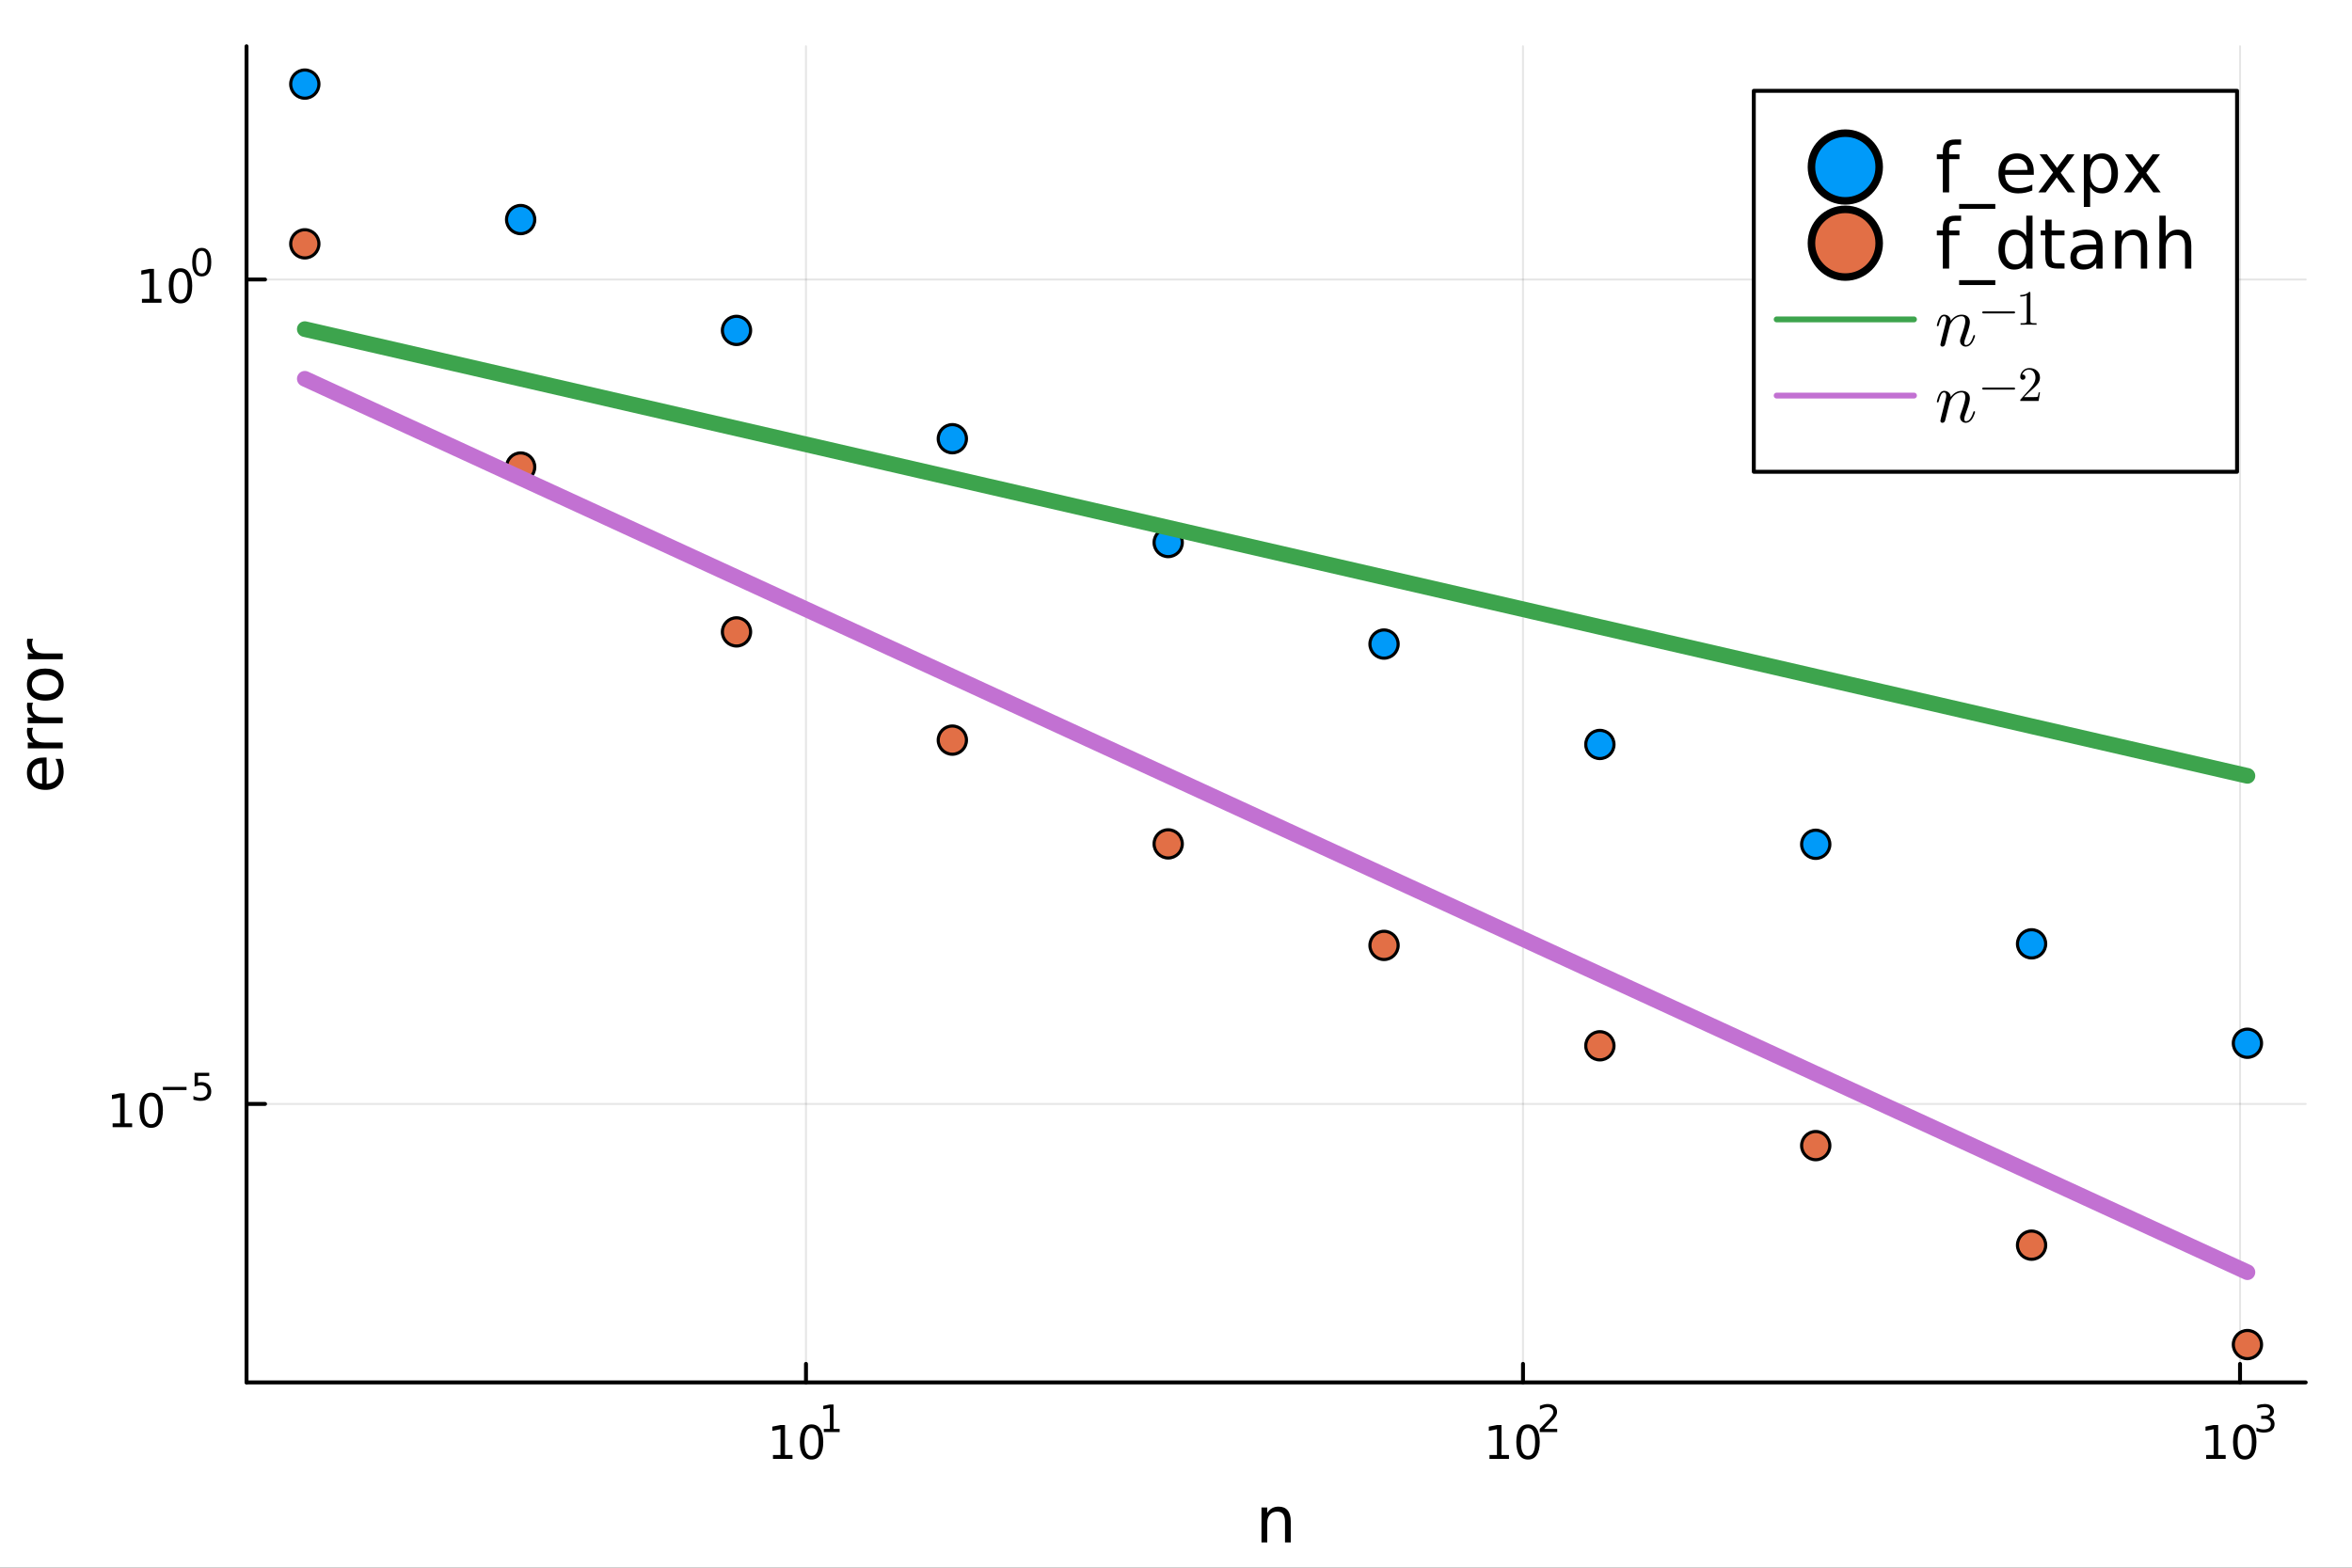 <?xml version="1.0" encoding="utf-8"?>
<svg xmlns="http://www.w3.org/2000/svg" xmlns:xlink="http://www.w3.org/1999/xlink" width="600" height="400" viewBox="0 0 2400 1600">
<rect x="0" y="0" width="2400" height="1600" fill="#333333" stroke="none"/>
<defs>
  <clipPath id="clip770">
    <rect x="0" y="0" width="2400" height="1600"/>
  </clipPath>
</defs>
<path clip-path="url(#clip770)" d="
M0 1600 L2400 1600 L2400 0 L0 0  Z
  " fill="#ffffff" fill-rule="evenodd" fill-opacity="1"/>
<defs>
  <clipPath id="clip771">
    <rect x="480" y="0" width="1681" height="1600"/>
  </clipPath>
</defs>
<defs>
  <clipPath id="clip772">
    <rect x="251" y="47" width="2102" height="1365"/>
  </clipPath>
</defs>
<path clip-path="url(#clip770)" d="
M251.56 1410.9 L2352.76 1410.9 L2352.76 47.244 L251.56 47.244  Z
  " fill="#ffffff" fill-rule="evenodd" fill-opacity="1"/>
<polyline clip-path="url(#clip772)" style="stroke:#000000; stroke-linecap:round; stroke-linejoin:round; stroke-width:2; stroke-opacity:0.1; fill:none" points="
  822.435,1410.9 822.435,47.244 
  "/>
<polyline clip-path="url(#clip772)" style="stroke:#000000; stroke-linecap:round; stroke-linejoin:round; stroke-width:2; stroke-opacity:0.1; fill:none" points="
  1554.09,1410.9 1554.09,47.244 
  "/>
<polyline clip-path="url(#clip772)" style="stroke:#000000; stroke-linecap:round; stroke-linejoin:round; stroke-width:2; stroke-opacity:0.1; fill:none" points="
  2285.75,1410.9 2285.75,47.244 
  "/>
<polyline clip-path="url(#clip770)" style="stroke:#000000; stroke-linecap:round; stroke-linejoin:round; stroke-width:4; stroke-opacity:1; fill:none" points="
  251.56,1410.9 2352.76,1410.9 
  "/>
<polyline clip-path="url(#clip770)" style="stroke:#000000; stroke-linecap:round; stroke-linejoin:round; stroke-width:4; stroke-opacity:1; fill:none" points="
  822.435,1410.9 822.435,1392 
  "/>
<polyline clip-path="url(#clip770)" style="stroke:#000000; stroke-linecap:round; stroke-linejoin:round; stroke-width:4; stroke-opacity:1; fill:none" points="
  1554.09,1410.9 1554.09,1392 
  "/>
<polyline clip-path="url(#clip770)" style="stroke:#000000; stroke-linecap:round; stroke-linejoin:round; stroke-width:4; stroke-opacity:1; fill:none" points="
  2285.75,1410.9 2285.75,1392 
  "/>
<path clip-path="url(#clip770)" d="M788.763 1485.02 L796.402 1485.02 L796.402 1458.66 L788.092 1460.32 L788.092 1456.06 L796.355 1454.4 L801.031 1454.4 L801.031 1485.02 L808.67 1485.02 L808.67 1488.96 L788.763 1488.96 L788.763 1485.02 Z" fill="#000000" fill-rule="evenodd" fill-opacity="1" /><path clip-path="url(#clip770)" d="M828.115 1457.48 Q824.503 1457.48 822.675 1461.04 Q820.869 1464.58 820.869 1471.71 Q820.869 1478.82 822.675 1482.38 Q824.503 1485.92 828.115 1485.92 Q831.749 1485.92 833.554 1482.38 Q835.383 1478.82 835.383 1471.71 Q835.383 1464.58 833.554 1461.04 Q831.749 1457.48 828.115 1457.48 M828.115 1453.77 Q833.925 1453.77 836.98 1458.38 Q840.059 1462.96 840.059 1471.71 Q840.059 1480.44 836.98 1485.04 Q833.925 1489.63 828.115 1489.63 Q822.304 1489.63 819.226 1485.04 Q816.17 1480.44 816.17 1471.71 Q816.17 1462.96 819.226 1458.38 Q822.304 1453.77 828.115 1453.77 Z" fill="#000000" fill-rule="evenodd" fill-opacity="1" /><path clip-path="url(#clip770)" d="M840.604 1458.35 L846.811 1458.35 L846.811 1436.93 L840.059 1438.28 L840.059 1434.82 L846.773 1433.47 L850.572 1433.47 L850.572 1458.35 L856.779 1458.35 L856.779 1461.55 L840.604 1461.55 L840.604 1458.35 Z" fill="#000000" fill-rule="evenodd" fill-opacity="1" /><path clip-path="url(#clip770)" d="M1519.87 1485.02 L1527.51 1485.02 L1527.51 1458.66 L1519.2 1460.32 L1519.2 1456.06 L1527.46 1454.4 L1532.13 1454.4 L1532.13 1485.02 L1539.77 1485.02 L1539.77 1488.96 L1519.87 1488.96 L1519.87 1485.02 Z" fill="#000000" fill-rule="evenodd" fill-opacity="1" /><path clip-path="url(#clip770)" d="M1559.22 1457.48 Q1555.61 1457.48 1553.78 1461.04 Q1551.97 1464.58 1551.97 1471.71 Q1551.97 1478.82 1553.78 1482.38 Q1555.61 1485.92 1559.22 1485.92 Q1562.85 1485.92 1564.66 1482.38 Q1566.49 1478.82 1566.49 1471.71 Q1566.49 1464.58 1564.66 1461.04 Q1562.85 1457.48 1559.22 1457.48 M1559.22 1453.77 Q1565.03 1453.77 1568.08 1458.38 Q1571.16 1462.96 1571.16 1471.71 Q1571.16 1480.44 1568.08 1485.04 Q1565.03 1489.63 1559.22 1489.63 Q1553.41 1489.63 1550.33 1485.04 Q1547.27 1480.44 1547.27 1471.71 Q1547.27 1462.96 1550.33 1458.38 Q1553.41 1453.77 1559.22 1453.77 Z" fill="#000000" fill-rule="evenodd" fill-opacity="1" /><path clip-path="url(#clip770)" d="M1575.73 1458.35 L1588.99 1458.35 L1588.99 1461.55 L1571.16 1461.55 L1571.16 1458.35 Q1573.33 1456.11 1577.05 1452.35 Q1580.79 1448.57 1581.75 1447.48 Q1583.58 1445.43 1584.29 1444.02 Q1585.02 1442.59 1585.02 1441.22 Q1585.02 1438.98 1583.44 1437.57 Q1581.88 1436.16 1579.36 1436.16 Q1577.58 1436.16 1575.58 1436.78 Q1573.61 1437.4 1571.35 1438.66 L1571.35 1434.82 Q1573.65 1433.9 1575.64 1433.43 Q1577.63 1432.96 1579.29 1432.96 Q1583.65 1432.96 1586.25 1435.14 Q1588.84 1437.32 1588.84 1440.97 Q1588.84 1442.7 1588.18 1444.26 Q1587.54 1445.8 1585.83 1447.91 Q1585.36 1448.46 1582.84 1451.07 Q1580.32 1453.67 1575.73 1458.35 Z" fill="#000000" fill-rule="evenodd" fill-opacity="1" /><path clip-path="url(#clip770)" d="M2251.2 1485.02 L2258.83 1485.02 L2258.83 1458.66 L2250.52 1460.32 L2250.52 1456.06 L2258.79 1454.4 L2263.46 1454.4 L2263.46 1485.02 L2271.1 1485.02 L2271.1 1488.96 L2251.2 1488.96 L2251.2 1485.02 Z" fill="#000000" fill-rule="evenodd" fill-opacity="1" /><path clip-path="url(#clip770)" d="M2290.55 1457.48 Q2286.94 1457.48 2285.11 1461.04 Q2283.3 1464.58 2283.3 1471.71 Q2283.3 1478.82 2285.11 1482.38 Q2286.94 1485.92 2290.55 1485.92 Q2294.18 1485.92 2295.99 1482.38 Q2297.82 1478.82 2297.82 1471.71 Q2297.82 1464.58 2295.99 1461.04 Q2294.18 1457.48 2290.55 1457.48 M2290.55 1453.77 Q2296.36 1453.77 2299.41 1458.38 Q2302.49 1462.96 2302.49 1471.71 Q2302.49 1480.44 2299.41 1485.04 Q2296.36 1489.63 2290.55 1489.63 Q2284.74 1489.63 2281.66 1485.04 Q2278.6 1480.44 2278.6 1471.71 Q2278.6 1462.96 2281.66 1458.38 Q2284.74 1453.77 2290.55 1453.77 Z" fill="#000000" fill-rule="evenodd" fill-opacity="1" /><path clip-path="url(#clip770)" d="M2315.19 1446.41 Q2317.91 1446.99 2319.44 1448.83 Q2320.98 1450.68 2320.98 1453.38 Q2320.98 1457.54 2318.12 1459.82 Q2315.26 1462.09 2310 1462.09 Q2308.23 1462.09 2306.35 1461.73 Q2304.49 1461.4 2302.49 1460.7 L2302.49 1457.03 Q2304.07 1457.95 2305.95 1458.42 Q2307.83 1458.89 2309.88 1458.89 Q2313.46 1458.89 2315.32 1457.48 Q2317.2 1456.07 2317.2 1453.38 Q2317.2 1450.9 2315.45 1449.51 Q2313.72 1448.1 2310.62 1448.1 L2307.34 1448.1 L2307.34 1444.98 L2310.77 1444.98 Q2313.57 1444.98 2315.06 1443.87 Q2316.54 1442.74 2316.54 1440.63 Q2316.54 1438.47 2315 1437.32 Q2313.48 1436.16 2310.62 1436.16 Q2309.06 1436.16 2307.27 1436.49 Q2305.48 1436.83 2303.34 1437.55 L2303.34 1434.16 Q2305.5 1433.56 2307.38 1433.26 Q2309.28 1432.96 2310.96 1432.96 Q2315.28 1432.96 2317.8 1434.93 Q2320.32 1436.89 2320.32 1440.24 Q2320.32 1442.57 2318.99 1444.19 Q2317.65 1445.79 2315.19 1446.41 Z" fill="#000000" fill-rule="evenodd" fill-opacity="1" /><path clip-path="url(#clip770)" d="M1317.09 1552.67 L1317.09 1574.19 L1311.23 1574.19 L1311.23 1552.86 Q1311.23 1547.8 1309.26 1545.29 Q1307.28 1542.77 1303.34 1542.77 Q1298.59 1542.77 1295.86 1545.79 Q1293.12 1548.82 1293.12 1554.04 L1293.12 1574.19 L1287.23 1574.19 L1287.23 1538.54 L1293.12 1538.54 L1293.12 1544.08 Q1295.22 1540.86 1298.05 1539.27 Q1300.92 1537.68 1304.64 1537.68 Q1310.78 1537.68 1313.93 1541.5 Q1317.09 1545.29 1317.09 1552.67 Z" fill="#000000" fill-rule="evenodd" fill-opacity="1" /><polyline clip-path="url(#clip772)" style="stroke:#000000; stroke-linecap:round; stroke-linejoin:round; stroke-width:2; stroke-opacity:0.1; fill:none" points="
  251.56,1126.68 2352.76,1126.68 
  "/>
<polyline clip-path="url(#clip772)" style="stroke:#000000; stroke-linecap:round; stroke-linejoin:round; stroke-width:2; stroke-opacity:0.1; fill:none" points="
  251.56,285.259 2352.76,285.259 
  "/>
<polyline clip-path="url(#clip770)" style="stroke:#000000; stroke-linecap:round; stroke-linejoin:round; stroke-width:4; stroke-opacity:1; fill:none" points="
  251.56,1410.9 251.56,47.244 
  "/>
<polyline clip-path="url(#clip770)" style="stroke:#000000; stroke-linecap:round; stroke-linejoin:round; stroke-width:4; stroke-opacity:1; fill:none" points="
  251.56,1126.68 270.458,1126.68 
  "/>
<polyline clip-path="url(#clip770)" style="stroke:#000000; stroke-linecap:round; stroke-linejoin:round; stroke-width:4; stroke-opacity:1; fill:none" points="
  251.56,285.259 270.458,285.259 
  "/>
<path clip-path="url(#clip770)" d="M114.931 1146.48 L122.57 1146.48 L122.57 1120.11 L114.26 1121.78 L114.26 1117.52 L122.524 1115.85 L127.2 1115.85 L127.2 1146.48 L134.839 1146.48 L134.839 1150.41 L114.931 1150.41 L114.931 1146.48 Z" fill="#000000" fill-rule="evenodd" fill-opacity="1" /><path clip-path="url(#clip770)" d="M154.283 1118.93 Q150.672 1118.93 148.843 1122.49 Q147.038 1126.04 147.038 1133.17 Q147.038 1140.27 148.843 1143.84 Q150.672 1147.38 154.283 1147.38 Q157.917 1147.38 159.723 1143.84 Q161.552 1140.27 161.552 1133.17 Q161.552 1126.04 159.723 1122.49 Q157.917 1118.93 154.283 1118.93 M154.283 1115.23 Q160.093 1115.23 163.149 1119.83 Q166.227 1124.42 166.227 1133.17 Q166.227 1141.89 163.149 1146.5 Q160.093 1151.08 154.283 1151.08 Q148.473 1151.08 145.394 1146.5 Q142.339 1141.89 142.339 1133.17 Q142.339 1124.42 145.394 1119.83 Q148.473 1115.23 154.283 1115.23 Z" fill="#000000" fill-rule="evenodd" fill-opacity="1" /><path clip-path="url(#clip770)" d="M166.227 1109.33 L190.339 1109.33 L190.339 1112.52 L166.227 1112.52 L166.227 1109.33 Z" fill="#000000" fill-rule="evenodd" fill-opacity="1" /><path clip-path="url(#clip770)" d="M198.577 1094.92 L213.491 1094.92 L213.491 1098.12 L202.056 1098.12 L202.056 1105 Q202.884 1104.72 203.711 1104.59 Q204.539 1104.44 205.366 1104.44 Q210.068 1104.44 212.814 1107.01 Q215.56 1109.59 215.56 1113.99 Q215.56 1118.52 212.739 1121.04 Q209.918 1123.55 204.783 1123.55 Q203.015 1123.55 201.172 1123.24 Q199.348 1122.94 197.392 1122.34 L197.392 1118.52 Q199.085 1119.45 200.89 1119.9 Q202.696 1120.35 204.708 1120.35 Q207.962 1120.35 209.861 1118.64 Q211.761 1116.93 211.761 1113.99 Q211.761 1111.06 209.861 1109.35 Q207.962 1107.63 204.708 1107.63 Q203.185 1107.63 201.661 1107.97 Q200.157 1108.31 198.577 1109.03 L198.577 1094.92 Z" fill="#000000" fill-rule="evenodd" fill-opacity="1" /><path clip-path="url(#clip770)" d="M144.855 305.052 L152.493 305.052 L152.493 278.686 L144.183 280.353 L144.183 276.094 L152.447 274.427 L157.123 274.427 L157.123 305.052 L164.762 305.052 L164.762 308.987 L144.855 308.987 L144.855 305.052 Z" fill="#000000" fill-rule="evenodd" fill-opacity="1" /><path clip-path="url(#clip770)" d="M184.206 277.506 Q180.595 277.506 178.766 281.07 Q176.961 284.612 176.961 291.742 Q176.961 298.848 178.766 302.413 Q180.595 305.954 184.206 305.954 Q187.84 305.954 189.646 302.413 Q191.475 298.848 191.475 291.742 Q191.475 284.612 189.646 281.07 Q187.84 277.506 184.206 277.506 M184.206 273.802 Q190.016 273.802 193.072 278.408 Q196.151 282.992 196.151 291.742 Q196.151 300.468 193.072 305.075 Q190.016 309.658 184.206 309.658 Q178.396 309.658 175.317 305.075 Q172.262 300.468 172.262 291.742 Q172.262 282.992 175.317 278.408 Q178.396 273.802 184.206 273.802 Z" fill="#000000" fill-rule="evenodd" fill-opacity="1" /><path clip-path="url(#clip770)" d="M205.855 255.998 Q202.921 255.998 201.436 258.894 Q199.969 261.772 199.969 267.565 Q199.969 273.339 201.436 276.235 Q202.921 279.113 205.855 279.113 Q208.808 279.113 210.275 276.235 Q211.761 273.339 211.761 267.565 Q211.761 261.772 210.275 258.894 Q208.808 255.998 205.855 255.998 M205.855 252.989 Q210.576 252.989 213.059 256.731 Q215.56 260.455 215.56 267.565 Q215.56 274.655 213.059 278.398 Q210.576 282.122 205.855 282.122 Q201.135 282.122 198.633 278.398 Q196.151 274.655 196.151 267.565 Q196.151 260.455 198.633 256.731 Q201.135 252.989 205.855 252.989 Z" fill="#000000" fill-rule="evenodd" fill-opacity="1" /><path clip-path="url(#clip770)" d="M44.716 773.137 L47.581 773.137 L47.581 800.064 Q53.628 799.682 56.811 796.435 Q59.962 793.157 59.962 787.332 Q59.962 783.959 59.134 780.808 Q58.307 777.625 56.652 774.506 L62.19 774.506 Q63.527 777.657 64.227 780.967 Q64.927 784.277 64.927 787.683 Q64.927 796.213 59.962 801.21 Q54.997 806.175 46.53 806.175 Q37.777 806.175 32.653 801.464 Q27.497 796.722 27.497 788.701 Q27.497 781.508 32.144 777.338 Q36.759 773.137 44.716 773.137 M42.997 778.993 Q38.191 779.057 35.327 781.699 Q32.462 784.309 32.462 788.637 Q32.462 793.539 35.231 796.499 Q38 799.427 43.029 799.873 L42.997 778.993 Z" fill="#000000" fill-rule="evenodd" fill-opacity="1" /><path clip-path="url(#clip770)" d="M33.831 742.868 Q33.258 743.855 33.003 745.032 Q32.717 746.178 32.717 747.579 Q32.717 752.544 35.963 755.218 Q39.178 757.859 45.225 757.859 L64.004 757.859 L64.004 763.748 L28.356 763.748 L28.356 757.859 L33.894 757.859 Q30.648 756.013 29.088 753.053 Q27.497 750.093 27.497 745.86 Q27.497 745.255 27.592 744.523 Q27.656 743.791 27.815 742.9 L33.831 742.868 Z" fill="#000000" fill-rule="evenodd" fill-opacity="1" /><path clip-path="url(#clip770)" d="M33.831 717.214 Q33.258 718.201 33.003 719.379 Q32.717 720.524 32.717 721.925 Q32.717 726.89 35.963 729.564 Q39.178 732.205 45.225 732.205 L64.004 732.205 L64.004 738.094 L28.356 738.094 L28.356 732.205 L33.894 732.205 Q30.648 730.359 29.088 727.399 Q27.497 724.439 27.497 720.206 Q27.497 719.601 27.592 718.869 Q27.656 718.137 27.815 717.246 L33.831 717.214 Z" fill="#000000" fill-rule="evenodd" fill-opacity="1" /><path clip-path="url(#clip770)" d="M32.462 698.69 Q32.462 703.401 36.154 706.138 Q39.815 708.875 46.212 708.875 Q52.609 708.875 56.302 706.17 Q59.962 703.432 59.962 698.69 Q59.962 694.011 56.27 691.274 Q52.578 688.537 46.212 688.537 Q39.878 688.537 36.186 691.274 Q32.462 694.011 32.462 698.69 M27.497 698.69 Q27.497 691.051 32.462 686.691 Q37.427 682.33 46.212 682.33 Q54.965 682.33 59.962 686.691 Q64.927 691.051 64.927 698.69 Q64.927 706.361 59.962 710.721 Q54.965 715.05 46.212 715.05 Q37.427 715.05 32.462 710.721 Q27.497 706.361 27.497 698.69 Z" fill="#000000" fill-rule="evenodd" fill-opacity="1" /><path clip-path="url(#clip770)" d="M33.831 651.966 Q33.258 652.952 33.003 654.13 Q32.717 655.276 32.717 656.676 Q32.717 661.642 35.963 664.315 Q39.178 666.957 45.225 666.957 L64.004 666.957 L64.004 672.845 L28.356 672.845 L28.356 666.957 L33.894 666.957 Q30.648 665.111 29.088 662.151 Q27.497 659.191 27.497 654.958 Q27.497 654.353 27.592 653.621 Q27.656 652.889 27.815 651.998 L33.831 651.966 Z" fill="#000000" fill-rule="evenodd" fill-opacity="1" /><circle clip-path="url(#clip772)" cx="311.028" cy="85.838" r="14.4" fill="#009af9" fill-rule="evenodd" fill-opacity="1" stroke="#000000" stroke-opacity="1" stroke-width="3.2"/>
<circle clip-path="url(#clip772)" cx="531.279" cy="224.099" r="14.4" fill="#009af9" fill-rule="evenodd" fill-opacity="1" stroke="#000000" stroke-opacity="1" stroke-width="3.2"/>
<circle clip-path="url(#clip772)" cx="751.53" cy="337.214" r="14.4" fill="#009af9" fill-rule="evenodd" fill-opacity="1" stroke="#000000" stroke-opacity="1" stroke-width="3.2"/>
<circle clip-path="url(#clip772)" cx="971.781" cy="447.756" r="14.4" fill="#009af9" fill-rule="evenodd" fill-opacity="1" stroke="#000000" stroke-opacity="1" stroke-width="3.2"/>
<circle clip-path="url(#clip772)" cx="1192.03" cy="553.715" r="14.4" fill="#009af9" fill-rule="evenodd" fill-opacity="1" stroke="#000000" stroke-opacity="1" stroke-width="3.2"/>
<circle clip-path="url(#clip772)" cx="1412.28" cy="657.336" r="14.4" fill="#009af9" fill-rule="evenodd" fill-opacity="1" stroke="#000000" stroke-opacity="1" stroke-width="3.2"/>
<circle clip-path="url(#clip772)" cx="1632.53" cy="759.8" r="14.4" fill="#009af9" fill-rule="evenodd" fill-opacity="1" stroke="#000000" stroke-opacity="1" stroke-width="3.2"/>
<circle clip-path="url(#clip772)" cx="1852.79" cy="861.69" r="14.4" fill="#009af9" fill-rule="evenodd" fill-opacity="1" stroke="#000000" stroke-opacity="1" stroke-width="3.2"/>
<circle clip-path="url(#clip772)" cx="2073.04" cy="963.294" r="14.4" fill="#009af9" fill-rule="evenodd" fill-opacity="1" stroke="#000000" stroke-opacity="1" stroke-width="3.2"/>
<circle clip-path="url(#clip772)" cx="2293.29" cy="1064.75" r="14.4" fill="#009af9" fill-rule="evenodd" fill-opacity="1" stroke="#000000" stroke-opacity="1" stroke-width="3.2"/>
<circle clip-path="url(#clip772)" cx="311.028" cy="248.862" r="14.4" fill="#e26f46" fill-rule="evenodd" fill-opacity="1" stroke="#000000" stroke-opacity="1" stroke-width="3.2"/>
<circle clip-path="url(#clip772)" cx="531.279" cy="476.662" r="14.4" fill="#e26f46" fill-rule="evenodd" fill-opacity="1" stroke="#000000" stroke-opacity="1" stroke-width="3.2"/>
<circle clip-path="url(#clip772)" cx="751.53" cy="644.92" r="14.4" fill="#e26f46" fill-rule="evenodd" fill-opacity="1" stroke="#000000" stroke-opacity="1" stroke-width="3.2"/>
<circle clip-path="url(#clip772)" cx="971.781" cy="755.38" r="14.4" fill="#e26f46" fill-rule="evenodd" fill-opacity="1" stroke="#000000" stroke-opacity="1" stroke-width="3.2"/>
<circle clip-path="url(#clip772)" cx="1192.03" cy="861.281" r="14.4" fill="#e26f46" fill-rule="evenodd" fill-opacity="1" stroke="#000000" stroke-opacity="1" stroke-width="3.2"/>
<circle clip-path="url(#clip772)" cx="1412.28" cy="964.889" r="14.4" fill="#e26f46" fill-rule="evenodd" fill-opacity="1" stroke="#000000" stroke-opacity="1" stroke-width="3.2"/>
<circle clip-path="url(#clip772)" cx="1632.53" cy="1067.35" r="14.4" fill="#e26f46" fill-rule="evenodd" fill-opacity="1" stroke="#000000" stroke-opacity="1" stroke-width="3.2"/>
<circle clip-path="url(#clip772)" cx="1852.79" cy="1169.24" r="14.4" fill="#e26f46" fill-rule="evenodd" fill-opacity="1" stroke="#000000" stroke-opacity="1" stroke-width="3.2"/>
<circle clip-path="url(#clip772)" cx="2073.04" cy="1270.84" r="14.4" fill="#e26f46" fill-rule="evenodd" fill-opacity="1" stroke="#000000" stroke-opacity="1" stroke-width="3.2"/>
<circle clip-path="url(#clip772)" cx="2293.29" cy="1372.3" r="14.4" fill="#e26f46" fill-rule="evenodd" fill-opacity="1" stroke="#000000" stroke-opacity="1" stroke-width="3.2"/>
<polyline clip-path="url(#clip772)" style="stroke:#3da44d; stroke-linecap:round; stroke-linejoin:round; stroke-width:16; stroke-opacity:1; fill:none" points="
  311.028,335.918 531.279,386.577 751.53,437.236 971.781,487.894 1192.03,538.553 1412.28,589.212 1632.53,639.871 1852.79,690.529 2073.04,741.188 2293.29,791.847 
  
  "/>
<polyline clip-path="url(#clip772)" style="stroke:#c271d2; stroke-linecap:round; stroke-linejoin:round; stroke-width:16; stroke-opacity:1; fill:none" points="
  311.028,386.577 531.279,487.894 751.53,589.212 971.781,690.529 1192.03,791.847 1412.28,893.165 1632.53,994.482 1852.79,1095.8 2073.04,1197.12 2293.29,1298.43 
  
  "/>
<path clip-path="url(#clip770)" d="
M1789.6 481.499 L2282.72 481.499 L2282.72 92.699 L1789.6 92.699  Z
  " fill="#ffffff" fill-rule="evenodd" fill-opacity="1"/>
<polyline clip-path="url(#clip770)" style="stroke:#000000; stroke-linecap:round; stroke-linejoin:round; stroke-width:4; stroke-opacity:1; fill:none" points="
  1789.6,481.499 2282.72,481.499 2282.72,92.699 1789.6,92.699 1789.6,481.499 
  "/>
<circle clip-path="url(#clip770)" cx="1882.98" cy="170.459" r="34.56" fill="#009af9" fill-rule="evenodd" fill-opacity="1" stroke="#000000" stroke-opacity="1" stroke-width="7.68"/>
<path clip-path="url(#clip770)" d="M2001.13 142.352 L2001.13 147.664 L1995.02 147.664 Q1991.58 147.664 1990.23 149.053 Q1988.91 150.442 1988.91 154.053 L1988.91 157.49 L1999.43 157.49 L1999.43 162.456 L1988.91 162.456 L1988.91 196.379 L1982.48 196.379 L1982.48 162.456 L1976.37 162.456 L1976.37 157.49 L1982.48 157.49 L1982.48 154.782 Q1982.48 148.289 1985.5 145.338 Q1988.52 142.352 1995.09 142.352 L2001.13 142.352 Z" fill="#000000" fill-rule="evenodd" fill-opacity="1" /><path clip-path="url(#clip770)" d="M2036.02 208.185 L2036.02 213.15 L1999.08 213.15 L1999.08 208.185 L2036.02 208.185 Z" fill="#000000" fill-rule="evenodd" fill-opacity="1" /><path clip-path="url(#clip770)" d="M2075.29 175.338 L2075.29 178.463 L2045.92 178.463 Q2046.34 185.06 2049.88 188.532 Q2053.45 191.969 2059.81 191.969 Q2063.49 191.969 2066.93 191.067 Q2070.4 190.164 2073.8 188.358 L2073.8 194.4 Q2070.36 195.858 2066.75 196.622 Q2063.14 197.386 2059.43 197.386 Q2050.12 197.386 2044.67 191.969 Q2039.25 186.553 2039.25 177.317 Q2039.25 167.768 2044.39 162.178 Q2049.57 156.553 2058.32 156.553 Q2066.16 156.553 2070.71 161.622 Q2075.29 166.657 2075.29 175.338 M2068.91 173.463 Q2068.84 168.22 2065.95 165.095 Q2063.11 161.97 2058.38 161.97 Q2053.04 161.97 2049.81 164.99 Q2046.61 168.011 2046.13 173.497 L2068.91 173.463 Z" fill="#000000" fill-rule="evenodd" fill-opacity="1" /><path clip-path="url(#clip770)" d="M2116.86 157.49 L2102.79 176.414 L2117.59 196.379 L2110.05 196.379 L2098.73 181.101 L2087.41 196.379 L2079.88 196.379 L2094.98 176.032 L2081.16 157.49 L2088.7 157.49 L2099.01 171.345 L2109.32 157.49 L2116.86 157.49 Z" fill="#000000" fill-rule="evenodd" fill-opacity="1" /><path clip-path="url(#clip770)" d="M2132.79 190.546 L2132.79 211.171 L2126.37 211.171 L2126.37 157.49 L2132.79 157.49 L2132.79 163.393 Q2134.81 159.921 2137.86 158.254 Q2140.95 156.553 2145.22 156.553 Q2152.31 156.553 2156.72 162.178 Q2161.16 167.803 2161.16 176.97 Q2161.16 186.136 2156.72 191.761 Q2152.31 197.386 2145.22 197.386 Q2140.95 197.386 2137.86 195.719 Q2134.81 194.018 2132.79 190.546 M2154.53 176.97 Q2154.53 169.921 2151.61 165.928 Q2148.73 161.9 2143.66 161.9 Q2138.59 161.9 2135.68 165.928 Q2132.79 169.921 2132.79 176.97 Q2132.79 184.018 2135.68 188.046 Q2138.59 192.039 2143.66 192.039 Q2148.73 192.039 2151.61 188.046 Q2154.53 184.018 2154.53 176.97 Z" fill="#000000" fill-rule="evenodd" fill-opacity="1" /><path clip-path="url(#clip770)" d="M2204.08 157.49 L2190.02 176.414 L2204.81 196.379 L2197.27 196.379 L2185.95 181.101 L2174.63 196.379 L2167.1 196.379 L2182.2 176.032 L2168.38 157.49 L2175.92 157.49 L2186.23 171.345 L2196.54 157.49 L2204.08 157.49 Z" fill="#000000" fill-rule="evenodd" fill-opacity="1" /><circle clip-path="url(#clip770)" cx="1882.98" cy="248.219" r="34.56" fill="#e26f46" fill-rule="evenodd" fill-opacity="1" stroke="#000000" stroke-opacity="1" stroke-width="7.68"/>
<path clip-path="url(#clip770)" d="M2001.13 220.112 L2001.13 225.424 L1995.02 225.424 Q1991.58 225.424 1990.23 226.813 Q1988.91 228.202 1988.91 231.813 L1988.91 235.25 L1999.43 235.25 L1999.43 240.216 L1988.91 240.216 L1988.91 274.139 L1982.48 274.139 L1982.48 240.216 L1976.37 240.216 L1976.37 235.25 L1982.48 235.25 L1982.48 232.542 Q1982.48 226.049 1985.5 223.098 Q1988.52 220.112 1995.09 220.112 L2001.13 220.112 Z" fill="#000000" fill-rule="evenodd" fill-opacity="1" /><path clip-path="url(#clip770)" d="M2036.02 285.945 L2036.02 290.91 L1999.08 290.91 L1999.08 285.945 L2036.02 285.945 Z" fill="#000000" fill-rule="evenodd" fill-opacity="1" /><path clip-path="url(#clip770)" d="M2067.62 241.153 L2067.62 220.112 L2074.01 220.112 L2074.01 274.139 L2067.62 274.139 L2067.62 268.306 Q2065.61 271.778 2062.52 273.479 Q2059.46 275.146 2055.16 275.146 Q2048.11 275.146 2043.66 269.521 Q2039.25 263.896 2039.25 254.73 Q2039.25 245.563 2043.66 239.938 Q2048.11 234.313 2055.16 234.313 Q2059.46 234.313 2062.52 236.014 Q2065.61 237.681 2067.62 241.153 M2045.85 254.73 Q2045.85 261.778 2048.73 265.806 Q2051.65 269.799 2056.72 269.799 Q2061.79 269.799 2064.7 265.806 Q2067.62 261.778 2067.62 254.73 Q2067.62 247.681 2064.7 243.688 Q2061.79 239.66 2056.72 239.66 Q2051.65 239.66 2048.73 243.688 Q2045.85 247.681 2045.85 254.73 Z" fill="#000000" fill-rule="evenodd" fill-opacity="1" /><path clip-path="url(#clip770)" d="M2093.49 224.209 L2093.49 235.25 L2106.65 235.25 L2106.65 240.216 L2093.49 240.216 L2093.49 261.327 Q2093.49 266.084 2094.77 267.438 Q2096.09 268.792 2100.09 268.792 L2106.65 268.792 L2106.65 274.139 L2100.09 274.139 Q2092.69 274.139 2089.88 271.396 Q2087.07 268.618 2087.07 261.327 L2087.07 240.216 L2082.38 240.216 L2082.38 235.25 L2087.07 235.25 L2087.07 224.209 L2093.49 224.209 Z" fill="#000000" fill-rule="evenodd" fill-opacity="1" /><path clip-path="url(#clip770)" d="M2132.72 254.591 Q2124.98 254.591 2122 256.361 Q2119.01 258.132 2119.01 262.403 Q2119.01 265.806 2121.23 267.82 Q2123.49 269.799 2127.34 269.799 Q2132.66 269.799 2135.85 266.049 Q2139.08 262.264 2139.08 256.014 L2139.08 254.591 L2132.72 254.591 M2145.47 251.952 L2145.47 274.139 L2139.08 274.139 L2139.08 268.236 Q2136.89 271.778 2133.63 273.479 Q2130.36 275.146 2125.64 275.146 Q2119.67 275.146 2116.13 271.813 Q2112.62 268.445 2112.62 262.82 Q2112.62 256.257 2117 252.924 Q2121.41 249.591 2130.12 249.591 L2139.08 249.591 L2139.08 248.966 Q2139.08 244.556 2136.16 242.16 Q2133.28 239.73 2128.04 239.73 Q2124.7 239.73 2121.54 240.528 Q2118.38 241.327 2115.47 242.924 L2115.47 237.021 Q2118.97 235.667 2122.27 235.007 Q2125.57 234.313 2128.7 234.313 Q2137.13 234.313 2141.3 238.688 Q2145.47 243.063 2145.47 251.952 Z" fill="#000000" fill-rule="evenodd" fill-opacity="1" /><path clip-path="url(#clip770)" d="M2190.95 250.667 L2190.95 274.139 L2184.56 274.139 L2184.56 250.875 Q2184.56 245.355 2182.41 242.612 Q2180.26 239.869 2175.95 239.869 Q2170.78 239.869 2167.79 243.167 Q2164.81 246.466 2164.81 252.16 L2164.81 274.139 L2158.38 274.139 L2158.38 235.25 L2164.81 235.25 L2164.81 241.292 Q2167.1 237.785 2170.19 236.049 Q2173.31 234.313 2177.38 234.313 Q2184.08 234.313 2187.52 238.48 Q2190.95 242.612 2190.95 250.667 Z" fill="#000000" fill-rule="evenodd" fill-opacity="1" /><path clip-path="url(#clip770)" d="M2236.02 250.667 L2236.02 274.139 L2229.63 274.139 L2229.63 250.875 Q2229.63 245.355 2227.48 242.612 Q2225.33 239.869 2221.02 239.869 Q2215.85 239.869 2212.86 243.167 Q2209.88 246.466 2209.88 252.16 L2209.88 274.139 L2203.45 274.139 L2203.45 220.112 L2209.88 220.112 L2209.88 241.292 Q2212.17 237.785 2215.26 236.049 Q2218.38 234.313 2222.45 234.313 Q2229.15 234.313 2232.59 238.48 Q2236.02 242.612 2236.02 250.667 Z" fill="#000000" fill-rule="evenodd" fill-opacity="1" /><polyline clip-path="url(#clip770)" style="stroke:#3da44d; stroke-linecap:round; stroke-linejoin:round; stroke-width:6; stroke-opacity:1; fill:none" points="
  1812.95,325.979 1953.02,325.979 
  "/>
<path clip-path="url(#clip770)" d="M2015.37 342.659 Q2015.37 342.94 2015.05 344.029 Q2014.74 345.118 2013.96 346.804 Q2013.23 348.491 2012.21 350.037 Q2011.19 351.547 2009.5 352.672 Q2007.85 353.761 2005.95 353.761 Q2003.42 353.761 2001.74 352.074 Q2000.05 350.388 2000.05 347.858 Q2000.05 346.453 2000.79 344.521 Q2005.46 332.048 2005.46 327.762 Q2005.46 322.738 2001.56 322.738 Q1999.63 322.738 1997.8 323.476 Q1996.01 324.178 1994.78 325.162 Q1993.55 326.146 1992.43 327.516 Q1991.34 328.851 1990.78 329.765 Q1990.25 330.643 1989.83 331.521 L1988.91 335.105 Q1988.7 336.089 1987.68 339.918 L1986.1 346.418 Q1984.98 351.266 1984.73 351.723 Q1984.38 352.707 1983.61 353.234 Q1982.84 353.761 1982.06 353.761 Q1981.18 353.761 1980.59 353.234 Q1979.99 352.707 1979.99 351.793 Q1979.99 351.653 1980.1 351.126 Q1980.2 350.599 1980.38 349.861 Q1980.55 349.123 1980.62 348.702 L1984.8 332.083 Q1985.58 329.062 1985.75 328.113 Q1985.96 327.13 1985.96 326.04 Q1985.96 322.738 1983.71 322.738 Q1981.89 322.738 1980.69 324.916 Q1979.5 327.094 1978.48 331.31 Q1978.16 332.47 1977.95 332.716 Q1977.78 332.962 1977.25 332.962 Q1976.37 332.927 1976.37 332.224 Q1976.37 332.048 1976.65 330.889 Q1976.93 329.729 1977.46 328.078 Q1978.02 326.392 1978.55 325.267 Q1979.01 324.424 1979.25 324.038 Q1979.53 323.616 1980.2 322.808 Q1980.9 321.965 1981.82 321.578 Q1982.77 321.157 1983.93 321.157 Q1986.53 321.157 1988.42 322.843 Q1990.32 324.495 1990.57 327.411 Q1995.24 321.157 2001.77 321.157 Q2005.64 321.157 2007.85 323.195 Q2010.06 325.232 2010.06 328.851 Q2010.06 329.694 2009.89 330.783 Q2009.75 331.837 2009.4 333.173 Q2009.08 334.508 2008.8 335.526 Q2008.52 336.545 2007.96 338.197 Q2007.39 339.813 2007.15 340.515 Q2006.9 341.218 2006.31 342.869 Q2005.74 344.486 2005.67 344.661 Q2004.37 347.929 2004.37 349.791 Q2004.37 351.02 2004.76 351.583 Q2005.18 352.145 2006.09 352.145 Q2008.55 352.145 2010.38 349.72 Q2012.24 347.261 2013.44 343.256 Q2013.72 342.378 2013.86 342.167 Q2014.03 341.956 2014.53 341.956 Q2015.37 341.956 2015.37 342.659 Z" fill="#000000" fill-rule="evenodd" fill-opacity="1" /><path clip-path="url(#clip770)" d="M2055.93 318.132 Q2056.22 318.427 2056.22 318.845 Q2056.22 319.263 2055.93 319.558 Q2055.63 319.853 2055.21 319.853 L2023.68 319.853 Q2023.27 319.853 2022.97 319.558 Q2022.68 319.263 2022.68 318.845 Q2022.68 318.427 2022.97 318.132 Q2023.27 317.837 2023.68 317.837 L2055.21 317.837 Q2055.63 317.837 2055.93 318.132 Z" fill="#000000" fill-rule="evenodd" fill-opacity="1" /><path clip-path="url(#clip770)" d="M2061.48 302.687 L2061.48 301.113 Q2067.53 301.113 2070.65 297.891 Q2071.51 297.891 2071.66 298.088 Q2071.81 298.285 2071.81 299.195 L2071.81 327.453 Q2071.81 328.953 2072.55 329.42 Q2073.28 329.887 2076.51 329.887 L2078.1 329.887 L2078.1 331.437 Q2076.33 331.289 2069.94 331.289 Q2063.55 331.289 2061.8 331.437 L2061.8 329.887 L2063.4 329.887 Q2066.57 329.887 2067.33 329.445 Q2068.09 328.977 2068.09 327.453 L2068.09 301.359 Q2065.46 302.687 2061.48 302.687 Z" fill="#000000" fill-rule="evenodd" fill-opacity="1" /><polyline clip-path="url(#clip770)" style="stroke:#c271d2; stroke-linecap:round; stroke-linejoin:round; stroke-width:6; stroke-opacity:1; fill:none" points="
  1812.95,403.739 1953.02,403.739 
  "/>
<path clip-path="url(#clip770)" d="M2015.37 420.419 Q2015.37 420.7 2015.05 421.789 Q2014.74 422.878 2013.96 424.564 Q2013.23 426.251 2012.21 427.797 Q2011.19 429.307 2009.5 430.432 Q2007.85 431.521 2005.95 431.521 Q2003.42 431.521 2001.74 429.834 Q2000.05 428.148 2000.05 425.618 Q2000.05 424.213 2000.79 422.281 Q2005.46 409.808 2005.46 405.522 Q2005.46 400.498 2001.56 400.498 Q1999.63 400.498 1997.8 401.236 Q1996.01 401.938 1994.78 402.922 Q1993.55 403.906 1992.43 405.276 Q1991.34 406.611 1990.78 407.525 Q1990.25 408.403 1989.83 409.281 L1988.91 412.865 Q1988.7 413.849 1987.68 417.678 L1986.1 424.178 Q1984.98 429.026 1984.73 429.483 Q1984.38 430.467 1983.61 430.994 Q1982.84 431.521 1982.06 431.521 Q1981.18 431.521 1980.59 430.994 Q1979.99 430.467 1979.99 429.553 Q1979.99 429.413 1980.1 428.886 Q1980.2 428.359 1980.38 427.621 Q1980.55 426.883 1980.62 426.462 L1984.8 409.843 Q1985.58 406.822 1985.75 405.873 Q1985.96 404.89 1985.96 403.8 Q1985.96 400.498 1983.71 400.498 Q1981.89 400.498 1980.69 402.676 Q1979.5 404.854 1978.48 409.07 Q1978.16 410.23 1977.95 410.476 Q1977.78 410.722 1977.25 410.722 Q1976.37 410.687 1976.37 409.984 Q1976.37 409.808 1976.65 408.649 Q1976.93 407.489 1977.46 405.838 Q1978.02 404.152 1978.55 403.027 Q1979.01 402.184 1979.25 401.798 Q1979.53 401.376 1980.2 400.568 Q1980.9 399.725 1981.82 399.338 Q1982.77 398.917 1983.93 398.917 Q1986.53 398.917 1988.42 400.603 Q1990.32 402.255 1990.57 405.171 Q1995.24 398.917 2001.77 398.917 Q2005.64 398.917 2007.85 400.955 Q2010.06 402.992 2010.06 406.611 Q2010.06 407.454 2009.89 408.543 Q2009.75 409.597 2009.4 410.933 Q2009.08 412.268 2008.8 413.286 Q2008.52 414.305 2007.96 415.957 Q2007.39 417.573 2007.15 418.275 Q2006.9 418.978 2006.31 420.629 Q2005.74 422.246 2005.67 422.421 Q2004.37 425.689 2004.37 427.551 Q2004.37 428.78 2004.76 429.343 Q2005.18 429.905 2006.09 429.905 Q2008.55 429.905 2010.38 427.48 Q2012.24 425.021 2013.44 421.016 Q2013.72 420.138 2013.86 419.927 Q2014.03 419.716 2014.53 419.716 Q2015.37 419.716 2015.37 420.419 Z" fill="#000000" fill-rule="evenodd" fill-opacity="1" /><path clip-path="url(#clip770)" d="M2055.93 395.892 Q2056.22 396.187 2056.22 396.605 Q2056.22 397.023 2055.93 397.318 Q2055.63 397.613 2055.21 397.613 L2023.68 397.613 Q2023.27 397.613 2022.97 397.318 Q2022.68 397.023 2022.68 396.605 Q2022.68 396.187 2022.97 395.892 Q2023.27 395.597 2023.68 395.597 L2055.21 395.597 Q2055.63 395.597 2055.93 395.892 Z" fill="#000000" fill-rule="evenodd" fill-opacity="1" /><path clip-path="url(#clip770)" d="M2061.48 409.197 Q2061.48 408.287 2061.55 408.016 Q2061.65 407.746 2062.04 407.328 L2071.71 396.556 Q2077 390.604 2077 385.415 Q2077 382.046 2075.23 379.635 Q2073.48 377.225 2070.26 377.225 Q2068.05 377.225 2066.18 378.578 Q2064.31 379.93 2063.45 382.341 Q2063.59 382.291 2064.11 382.291 Q2065.37 382.291 2066.05 383.078 Q2066.77 383.865 2066.77 384.923 Q2066.77 386.276 2065.88 386.94 Q2065.02 387.579 2064.16 387.579 Q2063.82 387.579 2063.35 387.505 Q2062.91 387.432 2062.19 386.743 Q2061.48 386.03 2061.48 384.775 Q2061.48 381.259 2064.14 378.455 Q2066.82 375.651 2070.9 375.651 Q2075.52 375.651 2078.55 378.406 Q2081.6 381.136 2081.6 385.415 Q2081.6 386.915 2081.13 388.292 Q2080.69 389.645 2080.07 390.702 Q2079.48 391.76 2077.86 393.457 Q2076.24 395.154 2074.93 396.359 Q2073.63 397.564 2070.7 400.122 L2065.37 405.311 L2074.44 405.311 Q2078.87 405.311 2079.21 404.918 Q2079.7 404.204 2080.32 400.442 L2081.6 400.442 L2080.17 409.197 L2061.48 409.197 Z" fill="#000000" fill-rule="evenodd" fill-opacity="1" /></svg>
